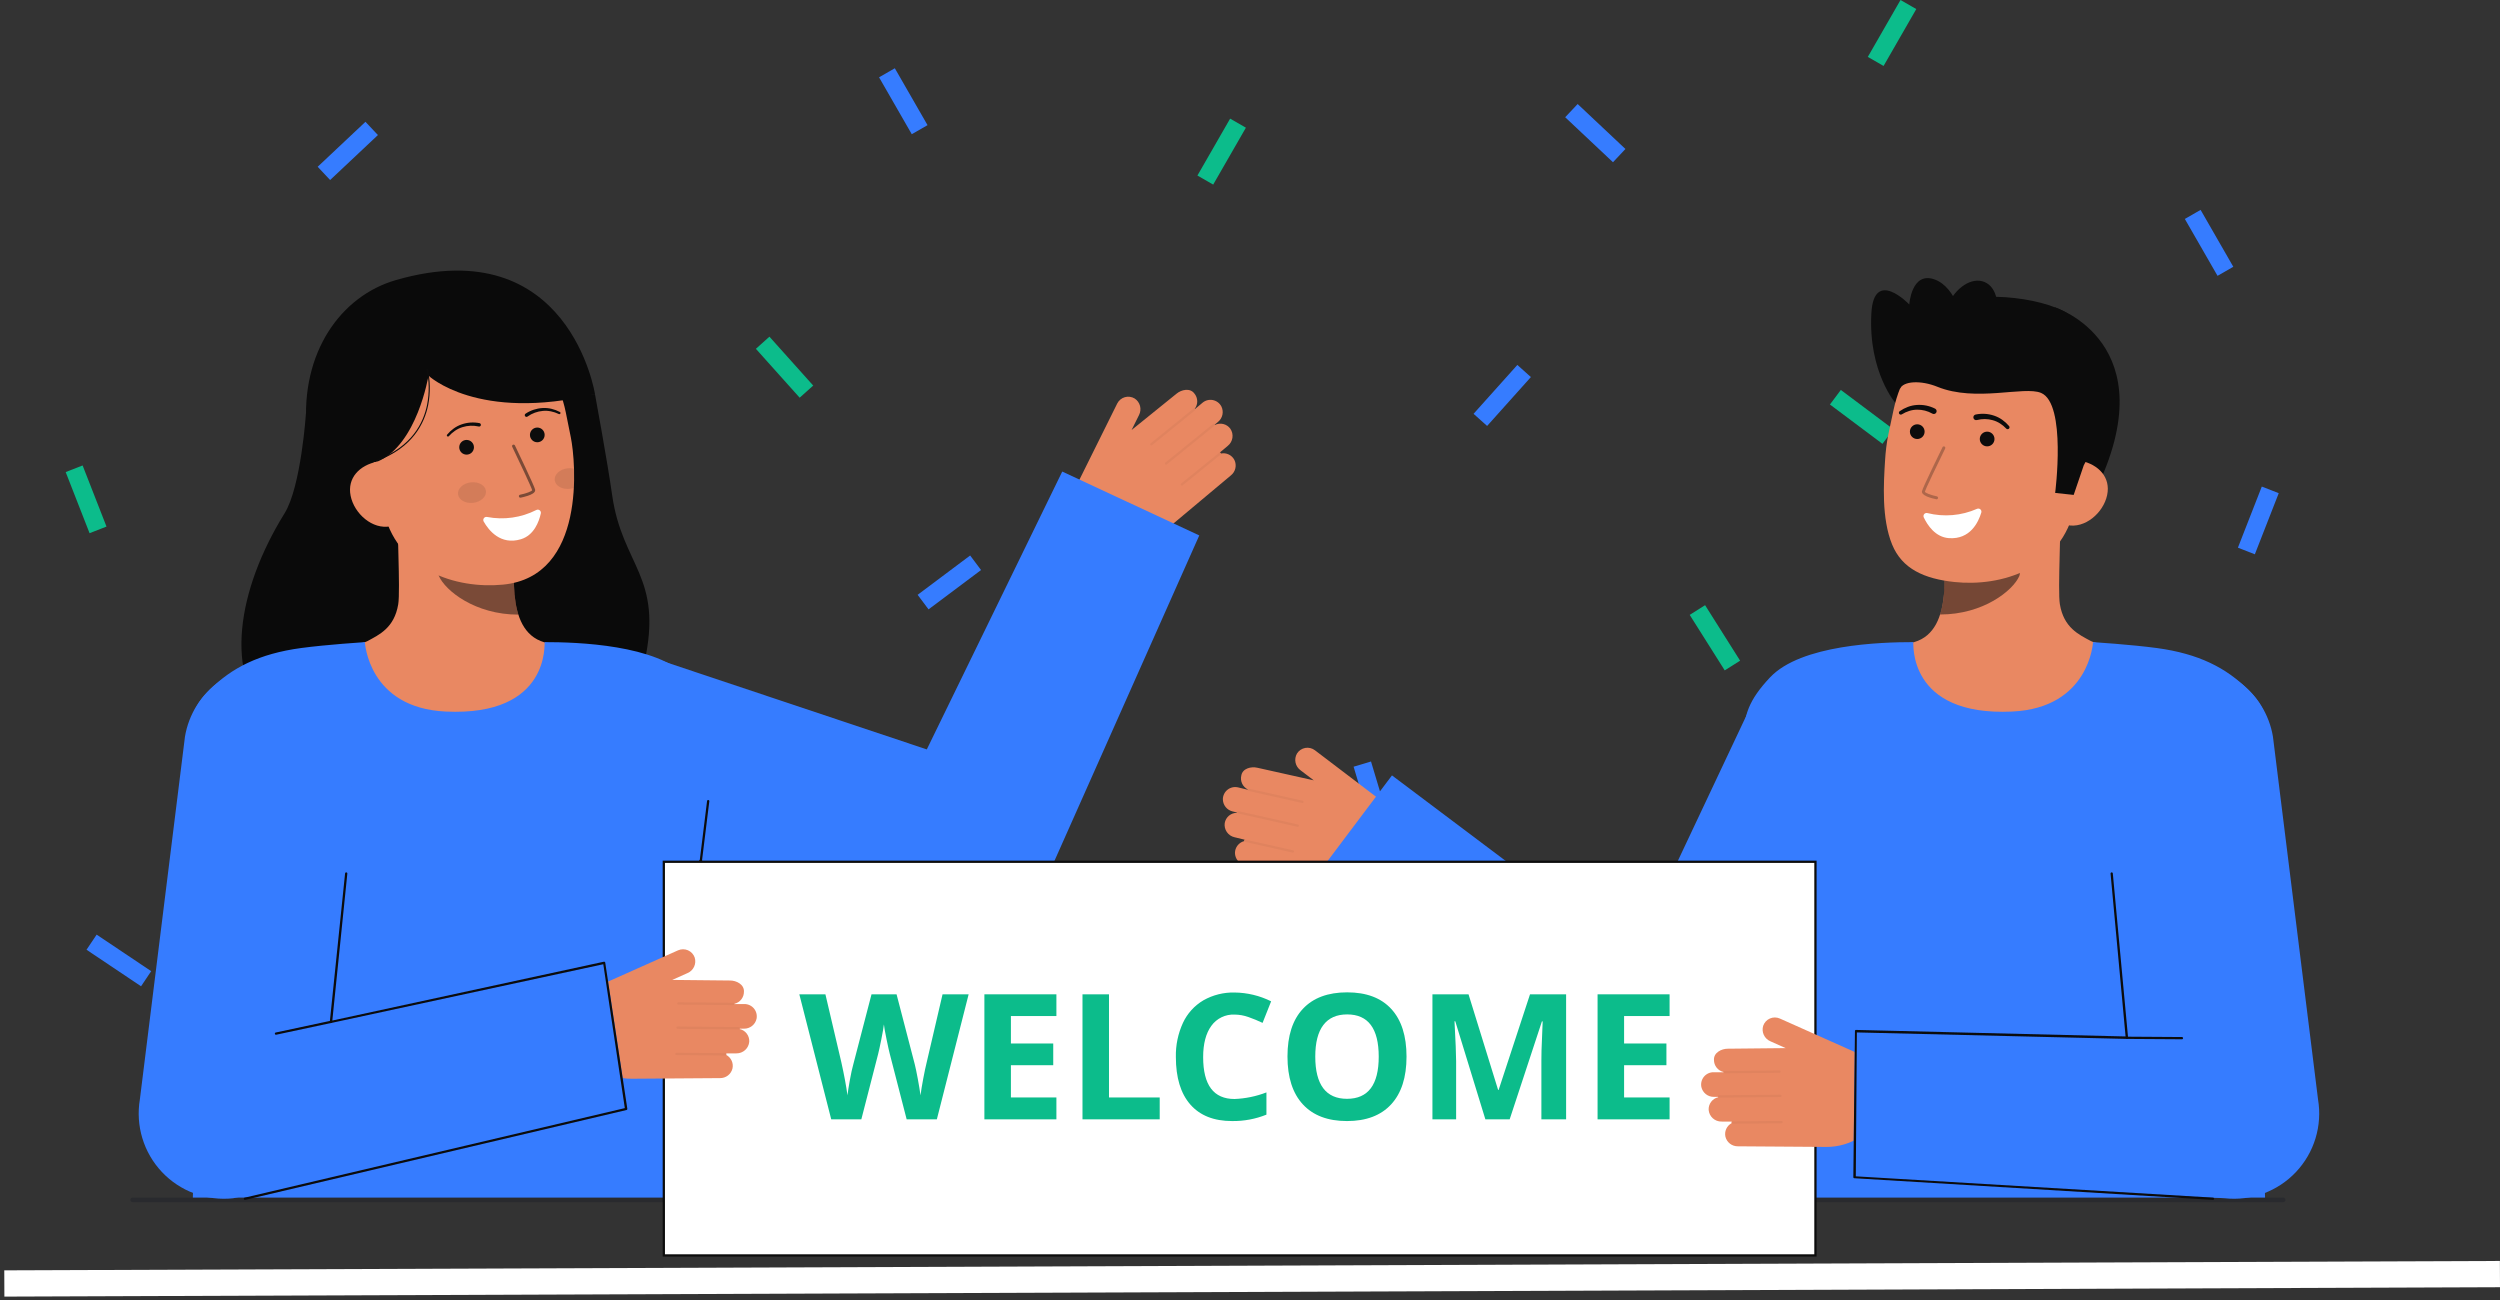 <svg width="571" height="297" viewBox="0 0 571 297" fill="none" xmlns="http://www.w3.org/2000/svg">
<rect x="0" y="0" width="571" height="297" fill="#333333" stroke="none"/>
<path d="M516.594 111.13L511.138 125.09L515.006 126.602L520.463 112.642L516.594 111.13Z" fill="#367CFF"/>
<path d="M175.738 76.898L172.644 79.669L182.644 90.834L185.738 88.063L175.738 76.898Z" fill="#0CBC8B"/>
<path d="M221.583 126.871L209.587 135.857L212.077 139.182L224.074 130.196L221.583 126.871Z" fill="#367CFF"/>
<path d="M360.334 23.756L357.488 26.78L368.404 37.053L371.25 34.028L360.334 23.756Z" fill="#367CFF"/>
<path d="M280.961 27.096L273.491 40.091L277.092 42.161L284.562 29.166L280.961 27.096Z" fill="#0CBC8B"/>
<path d="M389.442 138.223L385.929 140.439L393.928 153.115L397.441 150.898L389.442 138.223Z" fill="#0CBC8B"/>
<path d="M226.564 199.947L222.849 201.804L229.547 215.212L233.263 213.356L226.564 199.947Z" fill="#0CBC8B"/>
<path d="M172.203 164.667L167.898 179.025L171.877 180.217L176.181 165.86L172.203 164.667Z" fill="#367CFF"/>
<path d="M432.214 209.407L419.766 217.755L422.079 221.204L434.528 212.856L432.214 209.407Z" fill="#367CFF"/>
<path d="M434.078 3.11667e-05L426.608 12.995L430.209 15.065L437.679 2.07L434.078 3.11667e-05Z" fill="#0CBC8B"/>
<path d="M18.869 106.309L15 107.821L20.457 121.781L24.325 120.269L18.869 106.309Z" fill="#0CBC8B"/>
<path d="M420.448 89.063L417.958 92.388L429.954 101.373L432.445 98.049L420.448 89.063Z" fill="#0CBC8B"/>
<path d="M83.471 27.82L72.555 38.092L75.402 41.117L86.318 30.845L83.471 27.82Z" fill="#367CFF"/>
<path d="M204.379 15.588L200.778 17.658L208.248 30.653L211.849 28.583L204.379 15.588Z" fill="#367CFF"/>
<path d="M57.505 178.745L49.506 191.42L53.019 193.637L61.018 180.961L57.505 178.745Z" fill="#0CBC8B"/>
<path d="M22.075 213.468L19.762 216.919L32.217 225.268L34.531 221.816L22.075 213.468Z" fill="#367CFF"/>
<path d="M502.618 47.938L499.017 50.008L506.487 63.002L510.088 60.932L502.618 47.938Z" fill="#367CFF"/>
<path d="M346.562 83.351L336.562 94.516L339.656 97.287L349.656 86.122L346.562 83.351Z" fill="#367CFF"/>
<path d="M258.775 209.202L252.077 222.611L255.792 224.467L262.491 211.059L258.775 209.202Z" fill="#0CBC8B"/>
<path d="M313.139 173.923L309.161 175.116L313.465 189.473L317.443 188.281L313.139 173.923Z" fill="#367CFF"/>
<path d="M314.478 182.117L300.322 171.355C300.01 171.119 299.653 170.95 299.273 170.859C298.893 170.768 298.499 170.757 298.114 170.827C297.73 170.897 297.364 171.047 297.041 171.266C296.717 171.485 296.443 171.769 296.235 172.1C295.87 172.723 295.75 173.459 295.897 174.165C296.045 174.872 296.449 175.498 297.032 175.924L300.068 178.231L287.192 175.357C285.766 175.012 283.795 175.501 283.514 177.127C283.365 177.745 283.43 178.395 283.698 178.972C283.967 179.549 284.422 180.018 284.991 180.302C284.985 180.314 284.979 180.328 284.976 180.341C284.975 180.352 284.975 180.363 284.976 180.374L282.776 179.842C282.369 179.744 281.945 179.738 281.535 179.825C281.125 179.911 280.739 180.088 280.406 180.343C280.073 180.597 279.801 180.923 279.61 181.295C279.419 181.668 279.313 182.079 279.301 182.498C279.295 183.158 279.515 183.8 279.926 184.317C280.337 184.834 280.912 185.194 281.556 185.337L282.491 185.563C282.497 185.593 282.508 185.622 282.524 185.648C281.856 185.642 281.208 185.874 280.696 186.302C280.183 186.73 279.84 187.326 279.727 187.984C279.624 188.708 279.798 189.444 280.213 190.045C280.629 190.646 281.256 191.068 281.97 191.227L284.295 191.789C284.256 191.804 284.222 191.829 284.195 191.86C284.168 191.891 284.149 191.928 284.139 191.968C284.129 192.016 284.134 192.066 284.153 192.112C283.557 192.271 283.029 192.622 282.652 193.111C282.275 193.6 282.069 194.199 282.066 194.816C282.075 195.464 282.303 196.09 282.713 196.593C283.123 197.095 283.69 197.445 284.323 197.585L303.935 202.323C306.679 202.985 309.558 202.814 312.203 201.83C314.849 200.845 317.14 199.094 318.784 196.799C320.201 194.821 320.791 192.367 320.428 189.961C320.065 187.554 318.778 185.384 316.84 183.911L314.478 182.117Z" fill="#E98862"/>
<g opacity="0.2">
<path opacity="0.2" d="M297.722 183.211C297.706 183.276 297.665 183.333 297.607 183.369C297.549 183.404 297.48 183.416 297.413 183.401L285.171 180.649C285.138 180.642 285.106 180.628 285.078 180.608C285.05 180.589 285.027 180.564 285.008 180.535C284.99 180.506 284.978 180.474 284.972 180.44C284.966 180.407 284.967 180.372 284.975 180.339C284.982 180.306 284.996 180.274 285.016 180.246C285.035 180.218 285.06 180.195 285.089 180.176C285.118 180.158 285.15 180.146 285.184 180.14C285.217 180.134 285.252 180.135 285.285 180.143L297.527 182.894C297.561 182.902 297.592 182.916 297.62 182.936C297.648 182.955 297.672 182.98 297.69 183.009C297.708 183.038 297.721 183.07 297.726 183.104C297.732 183.138 297.731 183.172 297.723 183.206L297.722 183.211Z" fill="#0C0C0C"/>
</g>
<g opacity="0.2">
<path opacity="0.2" d="M296.658 188.643C296.642 188.71 296.6 188.767 296.542 188.803C296.483 188.838 296.413 188.85 296.347 188.834L282.684 185.766C282.651 185.758 282.619 185.744 282.591 185.724C282.563 185.705 282.54 185.68 282.521 185.651C282.503 185.622 282.491 185.589 282.485 185.556C282.479 185.522 282.48 185.487 282.488 185.454C282.505 185.388 282.547 185.331 282.605 185.294C282.663 185.258 282.732 185.245 282.8 185.258L296.462 188.326C296.496 188.334 296.527 188.348 296.555 188.367C296.583 188.387 296.607 188.412 296.625 188.441C296.643 188.47 296.656 188.502 296.661 188.536C296.667 188.57 296.666 188.604 296.658 188.638V188.643Z" fill="#0C0C0C"/>
</g>
<g opacity="0.2">
<path opacity="0.2" d="M295.541 194.534C295.524 194.6 295.483 194.657 295.425 194.692C295.367 194.728 295.298 194.74 295.232 194.725L284.333 192.277C284.266 192.262 284.208 192.221 284.171 192.163C284.134 192.105 284.122 192.034 284.137 191.967C284.152 191.9 284.193 191.841 284.251 191.804C284.309 191.768 284.38 191.755 284.447 191.77L295.345 194.218C295.379 194.225 295.41 194.239 295.438 194.259C295.466 194.279 295.49 194.304 295.509 194.333C295.527 194.362 295.539 194.394 295.545 194.428C295.551 194.461 295.55 194.496 295.542 194.529L295.541 194.534Z" fill="#0C0C0C"/>
</g>
<path d="M247.267 108.098L255.171 92.169C255.345 91.819 255.59 91.509 255.89 91.258C256.19 91.008 256.539 90.823 256.914 90.715C257.29 90.607 257.684 90.579 258.071 90.631C258.458 90.684 258.83 90.816 259.163 91.02C259.767 91.416 260.202 92.022 260.384 92.721C260.566 93.419 260.483 94.16 260.149 94.801L258.454 98.216L268.713 89.923C269.838 88.981 271.82 88.544 272.794 89.876C273.202 90.363 273.433 90.975 273.448 91.611C273.464 92.247 273.264 92.869 272.881 93.376C272.892 93.385 272.903 93.394 272.912 93.405C272.918 93.414 272.923 93.424 272.927 93.434L274.662 91.98C274.983 91.711 275.361 91.517 275.766 91.412C276.172 91.308 276.596 91.295 277.008 91.375C277.419 91.455 277.807 91.626 278.144 91.875C278.481 92.124 278.758 92.445 278.955 92.815C279.254 93.404 279.341 94.077 279.203 94.722C279.065 95.368 278.709 95.946 278.196 96.361L277.457 96.979C277.466 97.009 277.468 97.04 277.465 97.07C278.061 96.768 278.744 96.688 279.393 96.843C280.043 96.999 280.615 97.381 281.009 97.92C281.422 98.523 281.593 99.259 281.487 99.983C281.382 100.706 281.007 101.363 280.438 101.822L278.605 103.357C278.646 103.353 278.687 103.36 278.726 103.375C278.764 103.391 278.798 103.416 278.825 103.447C278.855 103.487 278.873 103.534 278.877 103.583C279.482 103.461 280.11 103.541 280.665 103.812C281.22 104.082 281.671 104.527 281.948 105.079C282.227 105.664 282.301 106.326 282.157 106.958C282.013 107.59 281.66 108.155 281.155 108.562L265.688 121.518C263.525 123.33 260.869 124.455 258.062 124.749C255.254 125.042 252.423 124.49 249.932 123.164C247.784 122.021 246.166 120.085 245.422 117.768C244.678 115.451 244.867 112.935 245.948 110.755L247.267 108.098Z" fill="#E98862"/>
<g opacity="0.2">
<path opacity="0.2" d="M262.766 101.635C262.81 101.688 262.872 101.721 262.94 101.727C263.008 101.733 263.076 101.712 263.129 101.669L272.876 93.768C272.93 93.725 272.964 93.662 272.971 93.593C272.978 93.525 272.958 93.456 272.915 93.403C272.871 93.349 272.808 93.315 272.74 93.308C272.671 93.301 272.603 93.321 272.549 93.365L262.802 101.266C262.749 101.309 262.715 101.371 262.708 101.44C262.701 101.508 262.721 101.576 262.764 101.629L262.766 101.635Z" fill="#0C0C0C"/>
</g>
<g opacity="0.2">
<path opacity="0.2" d="M266.131 106.031C266.176 106.083 266.238 106.116 266.306 106.122C266.374 106.128 266.442 106.107 266.495 106.064L277.373 97.246C277.426 97.203 277.46 97.141 277.467 97.073C277.474 97.005 277.454 96.936 277.411 96.883C277.366 96.832 277.304 96.8 277.237 96.793C277.169 96.785 277.102 96.804 277.048 96.845L266.166 105.661C266.113 105.704 266.079 105.766 266.072 105.834C266.065 105.902 266.085 105.971 266.127 106.024L266.131 106.031Z" fill="#0C0C0C"/>
</g>
<g opacity="0.2">
<path opacity="0.2" d="M269.75 110.812C269.794 110.864 269.856 110.897 269.924 110.903C269.992 110.909 270.06 110.889 270.113 110.845L278.79 103.812C278.844 103.768 278.878 103.706 278.885 103.637C278.892 103.569 278.872 103.5 278.829 103.446C278.785 103.393 278.722 103.359 278.654 103.352C278.585 103.345 278.517 103.365 278.463 103.408L269.784 110.442C269.731 110.485 269.697 110.548 269.69 110.616C269.683 110.684 269.703 110.752 269.745 110.805L269.75 110.812Z" fill="#0C0C0C"/>
</g>
<path d="M69.879 94.44C69.879 94.44 68.764 111.166 65.002 117.233C54.168 134.703 51.03 154.355 61.878 164.623C72.727 174.891 141.923 175.034 147.165 151.418C151.578 131.535 142.107 129.397 139.803 112.997C138.76 105.576 135.892 90.014 135.892 90.014" fill="#0A0A0A"/>
<path d="M129.256 147.955C129.137 147.94 127.811 169.933 102.261 168.016C84.573 166.69 78.267 147.923 77.862 147.923C79.769 147.518 82.98 146.928 83.827 146.476C86.612 144.98 90.057 143.422 90.956 138.013C91.476 134.898 90.596 118.947 90.866 115.792L118.017 121.854C117.637 128.516 114.982 143.958 124.289 146.691C125.837 147.145 127.505 147.561 129.256 147.955Z" fill="#E98862"/>
<path opacity="0.5" d="M118.397 140.381C117.972 139.011 117.698 137.598 117.581 136.167C117.282 132.904 117.342 129.617 117.758 126.367C112.24 125.622 107.042 123.344 102.754 119.792C102.249 121.654 99.477 129.79 100.244 131.559C101.694 134.904 108.513 140.381 118.397 140.381Z" fill="#0C0C0C"/>
<path d="M114.886 133.529C104.182 134.568 90.332 130.283 87.463 116.028L84.874 103.165C82.005 88.91 87.166 75.847 100.588 73.146C114.01 70.446 126.368 79.981 129.237 94.237L130.383 99.931C131.484 105.401 133.985 131.681 114.886 133.529Z" fill="#E98862"/>
<path opacity="0.1" d="M108.082 114.849C109.843 114.639 111.147 113.421 110.992 112.129C110.838 110.837 109.285 109.96 107.524 110.17C105.762 110.38 104.459 111.598 104.613 112.89C104.767 114.182 106.32 115.059 108.082 114.849Z" fill="#0C0C0C"/>
<path opacity="0.1" d="M126.696 109.683C126.852 110.973 128.407 111.849 130.169 111.642C130.473 111.605 130.773 111.537 131.063 111.439C131.145 109.9 131.15 108.421 131.105 107.05C130.616 106.928 130.108 106.898 129.608 106.963C127.846 107.17 126.544 108.388 126.696 109.683Z" fill="#0C0C0C"/>
<path opacity="0.5" d="M118.912 113.671C118.921 113.67 118.93 113.669 118.938 113.667C119.482 113.554 120.02 113.41 120.548 113.238C121.336 112.974 122.365 112.541 122.224 111.828C122.061 111.016 118.07 102.7 117.617 101.756C117.599 101.713 117.572 101.675 117.538 101.643C117.504 101.611 117.465 101.586 117.421 101.57C117.377 101.553 117.331 101.546 117.285 101.548C117.238 101.55 117.193 101.562 117.151 101.582C117.109 101.602 117.071 101.63 117.041 101.665C117.01 101.7 116.987 101.741 116.972 101.785C116.957 101.829 116.952 101.876 116.956 101.922C116.96 101.969 116.973 102.014 116.994 102.055C118.696 105.596 121.436 111.419 121.546 111.966C121.46 112.221 120.153 112.718 118.803 112.991C118.759 112.998 118.716 113.014 118.677 113.038C118.638 113.061 118.605 113.093 118.578 113.129C118.552 113.166 118.533 113.208 118.522 113.252C118.512 113.296 118.51 113.342 118.517 113.386C118.525 113.431 118.541 113.474 118.564 113.513C118.588 113.551 118.619 113.585 118.656 113.611C118.693 113.638 118.735 113.657 118.779 113.667C118.823 113.678 118.869 113.679 118.913 113.672L118.912 113.671Z" fill="#0C0C0C"/>
<path d="M74.165 107.784L86.198 105.433C95.287 101.632 97.866 85.791 97.866 85.791C97.866 85.791 109.084 96.475 135.894 90.014C135.894 90.014 130.07 52.587 90.483 63.951C77.718 67.614 68.676 80.624 70.021 97.858C70.963 109.931 74.165 107.784 74.165 107.784Z" fill="#0A0A0A"/>
<path d="M89.17 120.203C85.091 121.024 80.907 117.326 80.084 113.246C79.262 109.166 82.118 106.253 86.196 105.431L88.848 107.742L92.676 119.497L89.17 120.203Z" fill="#E98862"/>
<path d="M120.509 95.124C121.53 94.402 122.723 93.964 123.968 93.853C124.594 93.793 125.225 93.828 125.84 93.957C126.46 94.083 127.062 94.287 127.631 94.563L127.649 94.572C127.712 94.6 127.784 94.602 127.848 94.577C127.913 94.553 127.966 94.505 127.995 94.442C128.024 94.38 128.028 94.308 128.005 94.243C127.983 94.178 127.936 94.124 127.874 94.094C127.27 93.775 126.629 93.533 125.965 93.375C125.297 93.212 124.608 93.151 123.921 93.194C122.531 93.27 121.186 93.719 120.027 94.492C119.984 94.521 119.947 94.558 119.918 94.602C119.89 94.646 119.87 94.694 119.86 94.746C119.85 94.797 119.851 94.85 119.861 94.901C119.872 94.952 119.892 95 119.922 95.043C119.951 95.087 119.989 95.123 120.032 95.152C120.076 95.181 120.125 95.2 120.176 95.21C120.227 95.22 120.28 95.219 120.331 95.208C120.382 95.198 120.431 95.177 120.474 95.147L120.483 95.141L120.509 95.124Z" fill="#0C0C0C"/>
<path d="M109.517 96.643C108.15 96.371 106.736 96.471 105.421 96.932C104.772 97.156 104.159 97.476 103.604 97.882C103.052 98.282 102.552 98.751 102.116 99.276C102.072 99.329 102.05 99.396 102.055 99.464C102.059 99.532 102.09 99.596 102.141 99.642C102.191 99.688 102.257 99.713 102.326 99.711C102.394 99.709 102.459 99.681 102.507 99.632L102.521 99.618C102.941 99.144 103.419 98.726 103.943 98.372C104.462 98.017 105.032 97.744 105.633 97.56C106.825 97.185 108.096 97.133 109.315 97.409L109.345 97.417C109.447 97.442 109.555 97.425 109.645 97.37C109.735 97.316 109.799 97.227 109.824 97.125C109.849 97.023 109.832 96.915 109.777 96.825C109.723 96.735 109.634 96.671 109.532 96.646L109.517 96.643Z" fill="#0C0C0C"/>
<path d="M86.206 105.235C94.294 102.224 96.978 96.638 97.805 92.481C98.34 89.709 98.29 86.856 97.658 84.104L97.408 84.173C98.03 86.889 98.078 89.705 97.549 92.44C96.733 96.529 94.087 102.025 86.115 104.992L86.206 105.235Z" fill="#0C0C0C"/>
<path d="M150.065 150.571L226.868 176.244L204.319 186.267L242.615 107.703L273.914 122.289L238.382 202.141C236.585 206.179 233.395 209.435 229.395 211.316C225.395 213.196 220.852 213.574 216.596 212.381L215.832 212.164L137.867 190.275L150.065 150.571Z" fill="#367CFF"/>
<path d="M101.785 162.518C84.085 161.683 83.34 146.66 83.34 146.66C83.34 146.66 74.569 147.227 68.739 148.015C59.194 149.307 52.898 152.543 47.886 157.554C43.225 162.216 40.387 167.259 43.39 199.459C45.565 222.774 44.034 274.056 44.034 274.056H151.897C151.897 274.056 159.429 199.967 160.322 189.474C162.026 169.438 166.84 165.015 157.086 154.695C150.012 147.21 131.749 146.66 124.398 146.661C124.278 146.661 125.89 163.654 101.785 162.518Z" fill="#367CFF"/>
<path d="M122.501 116.481C119.023 118.25 115.054 118.809 111.223 118.07C111.091 118.045 110.954 118.059 110.828 118.109C110.703 118.159 110.594 118.244 110.515 118.353C110.436 118.463 110.39 118.592 110.382 118.727C110.374 118.862 110.404 118.996 110.47 119.114C111.612 121.126 114.321 124.565 118.969 123.164C121.97 122.258 123.104 119.171 123.525 117.261C123.554 117.129 123.544 116.991 123.497 116.864C123.451 116.737 123.369 116.627 123.261 116.545C123.154 116.463 123.025 116.413 122.89 116.402C122.755 116.391 122.62 116.418 122.501 116.481Z" fill="white"/>
<path d="M122.718 101.013C123.646 101.013 124.399 100.261 124.399 99.333C124.399 98.404 123.646 97.652 122.718 97.652C121.79 97.652 121.038 98.404 121.038 99.333C121.038 100.261 121.79 101.013 122.718 101.013Z" fill="#0C0C0C"/>
<path d="M106.569 103.84C107.497 103.84 108.25 103.088 108.25 102.16C108.25 101.231 107.497 100.479 106.569 100.479C105.641 100.479 104.889 101.231 104.889 102.16C104.889 103.088 105.641 103.84 106.569 103.84Z" fill="#0C0C0C"/>
<path d="M160.082 196.773C160.071 196.774 160.06 196.774 160.05 196.773C159.981 196.765 159.919 196.73 159.877 196.675C159.835 196.621 159.816 196.552 159.824 196.484L161.494 182.945C161.498 182.911 161.508 182.878 161.525 182.848C161.542 182.818 161.564 182.792 161.591 182.771C161.618 182.749 161.649 182.734 161.682 182.725C161.715 182.717 161.75 182.715 161.784 182.719C161.818 182.724 161.85 182.734 161.88 182.751C161.91 182.768 161.936 182.791 161.957 182.817C161.978 182.844 161.993 182.875 162.002 182.908C162.011 182.941 162.014 182.975 162.009 183.009L160.339 196.548C160.331 196.61 160.3 196.668 160.253 196.709C160.206 196.75 160.145 196.773 160.082 196.773Z" fill="#0C0C0C"/>
<path d="M433.107 92.3C433.107 92.3 426.674 85.075 427.42 71.543C427.997 61.065 436.079 69.539 436.079 69.539C436.079 69.539 436.569 61.998 441.773 63.794C446.978 65.589 448.439 73.903 448.439 73.903" fill="#0C0C0C"/>
<path d="M469.267 70.167C469.267 70.167 495.255 78.308 478.483 112.378L476.102 112.066L471.268 111.435" fill="#0C0C0C"/>
<path d="M432.298 147.9C432.417 147.884 433.738 169.805 459.204 167.894C476.833 166.573 483.119 147.869 483.523 147.869C481.622 147.465 478.421 146.878 477.577 146.427C474.801 144.935 471.366 143.384 470.471 137.993C469.956 134.885 470.83 118.99 470.561 115.846L443.5 121.886C443.878 128.525 446.525 143.917 437.249 146.642C435.706 147.092 434.042 147.507 432.298 147.9Z" fill="#E98862"/>
<path opacity="0.52" d="M443.121 140.352C443.545 138.985 443.818 137.577 443.935 136.151C444.233 132.898 444.173 129.623 443.758 126.383C449.258 125.64 454.44 123.37 458.715 119.83C459.217 121.686 461.98 129.795 461.215 131.559C459.769 134.892 452.972 140.352 443.121 140.352Z" fill="#0C0C0C"/>
<path d="M446.366 132.928C457.023 134.076 470.872 129.958 473.887 115.782L476.606 102.991C479.617 88.817 474.617 75.74 461.269 72.903C447.921 70.065 435.502 79.437 432.488 93.613L431.284 99.276C430.905 101.227 430.659 103.202 430.548 105.187C430.216 110.431 429.732 118.408 432.152 124.352C434.436 129.964 439.557 132.195 446.366 132.928Z" fill="#E98862"/>
<path d="M437.9 100.27C438.829 100.27 439.581 99.517 439.581 98.589C439.581 97.661 438.829 96.909 437.9 96.909C436.972 96.909 436.22 97.661 436.22 98.589C436.22 99.517 436.972 100.27 437.9 100.27Z" fill="#0C0C0C"/>
<path d="M453.863 101.95C454.791 101.95 455.543 101.198 455.543 100.27C455.543 99.342 454.791 98.589 453.863 98.589C452.935 98.589 452.182 99.342 452.182 100.27C452.182 101.198 452.935 101.95 453.863 101.95Z" fill="#0C0C0C"/>
<path d="M472.139 119.925C476.196 120.787 480.406 117.147 481.269 113.09C482.131 109.034 479.318 106.098 475.262 105.236L472.594 107.509L468.652 119.183L472.139 119.925Z" fill="#E98862"/>
<path d="M469.399 112.584C469.399 112.584 472.034 92.2 466.183 89.743C462.29 88.106 451.29 91.904 442.514 88.346C438.676 86.788 434.69 87.022 433.929 88.83C433.627 89.546 433.279 78.324 441.152 71.429C447.419 65.939 464.068 67.355 471.052 70.957C490.392 80.93 475.927 106.289 475.927 106.289L473.63 113.038L469.399 112.584Z" fill="#0C0C0C"/>
<g opacity="0.52">
<path opacity="0.52" d="M442.273 114.043L442.246 114.038C440.938 113.764 438.775 113.156 438.979 112.179C439.15 111.369 443.205 103.083 443.668 102.142C443.707 102.061 443.778 101.999 443.863 101.969C443.948 101.94 444.042 101.946 444.123 101.986C444.204 102.026 444.266 102.096 444.295 102.181C444.324 102.267 444.318 102.36 444.279 102.441C442.48 106.11 439.762 111.768 439.645 112.319C439.726 112.578 441.032 113.088 442.385 113.372C442.47 113.391 442.545 113.442 442.593 113.514C442.642 113.586 442.661 113.675 442.647 113.76C442.632 113.846 442.585 113.924 442.516 113.976C442.446 114.029 442.359 114.052 442.273 114.043Z" fill="#0C0C0C"/>
</g>
<path d="M441.971 93.332C440.686 92.683 439.25 92.393 437.814 92.492C437.108 92.537 436.413 92.687 435.752 92.937C435.098 93.182 434.477 93.509 433.905 93.909C433.809 93.97 433.742 94.066 433.716 94.177C433.691 94.287 433.71 94.403 433.769 94.5C433.829 94.597 433.924 94.666 434.034 94.693C434.144 94.72 434.26 94.703 434.358 94.645L434.388 94.628C434.913 94.302 435.476 94.044 436.066 93.859C436.646 93.674 437.252 93.577 437.861 93.573C439.066 93.556 440.255 93.857 441.306 94.446L441.345 94.469C441.419 94.513 441.5 94.542 441.585 94.554C441.67 94.567 441.756 94.562 441.839 94.54C441.922 94.519 442 94.482 442.069 94.43C442.137 94.379 442.195 94.314 442.238 94.24C442.281 94.166 442.31 94.085 442.321 94C442.333 93.915 442.327 93.828 442.306 93.746C442.284 93.663 442.246 93.585 442.194 93.517C442.142 93.449 442.077 93.392 442.002 93.349L441.971 93.332Z" fill="#0C0C0C"/>
<path d="M451.581 95.929C452.748 95.63 453.974 95.644 455.134 95.971C455.722 96.131 456.282 96.38 456.796 96.708C457.317 97.038 457.796 97.433 458.219 97.882L458.243 97.906C458.323 97.983 458.43 98.027 458.541 98.028C458.653 98.028 458.76 97.986 458.841 97.909C458.922 97.832 458.97 97.728 458.976 97.616C458.981 97.505 458.943 97.396 458.87 97.311C458.42 96.778 457.905 96.303 457.336 95.898C456.761 95.486 456.128 95.163 455.457 94.938C454.095 94.473 452.633 94.383 451.224 94.679C451.141 94.697 451.062 94.731 450.992 94.78C450.922 94.829 450.862 94.891 450.816 94.962C450.723 95.107 450.691 95.284 450.728 95.452C450.764 95.62 450.867 95.767 451.012 95.86C451.157 95.953 451.333 95.985 451.501 95.948L451.534 95.94L451.581 95.929Z" fill="#0C0C0C"/>
<path d="M440.216 117.187C444.001 118.133 447.994 117.79 451.563 116.213C451.686 116.159 451.823 116.142 451.956 116.163C452.09 116.183 452.214 116.242 452.316 116.33C452.417 116.419 452.491 116.535 452.529 116.665C452.567 116.794 452.568 116.932 452.531 117.062C451.866 119.279 449.997 123.24 445.153 122.912C442.026 122.701 440.229 119.946 439.39 118.178C439.332 118.056 439.31 117.919 439.327 117.785C439.344 117.65 439.4 117.523 439.486 117.419C439.573 117.315 439.688 117.238 439.817 117.197C439.946 117.156 440.085 117.152 440.216 117.187Z" fill="white"/>
<path d="M455.237 74.333C457.045 70.087 456.173 65.649 453.288 64.42C450.404 63.191 446.599 65.637 444.79 69.883C442.981 74.129 443.854 78.567 446.738 79.796C449.623 81.025 453.428 78.579 455.237 74.333Z" fill="#0C0C0C"/>
<path d="M459.6 162.518C477.3 161.683 478.045 146.66 478.045 146.66C478.045 146.66 486.815 147.227 492.645 148.015C502.19 149.307 508.487 152.543 513.498 157.554C518.16 162.216 520.997 167.259 517.994 199.459C515.82 222.774 517.35 274.056 517.35 274.056H409.488C409.488 274.056 401.956 199.969 401.063 189.474C399.358 169.438 394.544 165.015 404.298 154.695C411.372 147.21 429.635 146.66 436.986 146.661C437.105 146.661 435.496 163.654 459.6 162.518Z" fill="#367CFF"/>
<path d="M400.808 159.335L372.921 218.457L317.925 177.1L296.082 206.146L368.904 260.909C369.556 261.393 370.237 261.837 370.943 262.238C373.023 263.404 375.313 264.148 377.682 264.429C380.05 264.71 382.451 264.521 384.747 263.874C387.042 263.227 389.188 262.135 391.061 260.658C392.935 259.182 394.499 257.351 395.665 255.27L395.98 254.708L438.527 178.766L400.808 159.335Z" fill="#367CFF"/>
<path d="M521.489 274.575H30.288C30.151 274.575 30.018 274.521 29.921 274.423C29.824 274.326 29.769 274.194 29.769 274.056C29.769 273.918 29.824 273.786 29.921 273.689C30.018 273.592 30.151 273.537 30.288 273.537H521.489C521.627 273.537 521.759 273.592 521.856 273.689C521.953 273.786 522.008 273.918 522.008 274.056C522.008 274.194 521.953 274.326 521.856 274.423C521.759 274.521 521.627 274.575 521.489 274.575Z" fill="#292A2E"/>
<path d="M414.649 196.831H151.616V286.74H414.649V196.831Z" fill="white"/>
<path d="M414.908 287H151.356V196.571H414.908V287ZM151.875 286.481H414.389V197.09H151.875V286.481Z" fill="#0C0C0C"/>
<path d="M138.627 224.308L154.864 217.057C155.221 216.898 155.607 216.814 155.998 216.812C156.388 216.811 156.775 216.89 157.134 217.046C157.492 217.202 157.814 217.43 158.079 217.717C158.344 218.004 158.547 218.343 158.673 218.713C158.886 219.403 158.836 220.147 158.532 220.801C158.227 221.455 157.691 221.973 157.026 222.254L153.544 223.812L166.738 223.948C168.205 223.937 170.012 224.863 169.915 226.509C169.919 227.145 169.708 227.764 169.315 228.264C168.922 228.765 168.372 229.117 167.753 229.265C167.757 229.278 167.759 229.292 167.759 229.307C167.758 229.317 167.756 229.328 167.753 229.338L170.015 229.322C170.434 229.32 170.848 229.41 171.227 229.588C171.606 229.765 171.941 230.025 172.208 230.348C172.474 230.672 172.664 231.05 172.766 231.457C172.867 231.863 172.877 232.287 172.794 232.697C172.65 233.341 172.288 233.916 171.771 234.326C171.253 234.736 170.611 234.955 169.951 234.948L168.988 234.954C168.975 234.982 168.958 235.008 168.936 235.03C169.588 235.176 170.166 235.549 170.567 236.083C170.969 236.616 171.167 237.275 171.128 237.941C171.063 238.67 170.727 239.347 170.185 239.838C169.643 240.328 168.936 240.597 168.205 240.589L165.814 240.606C165.847 240.63 165.875 240.661 165.895 240.697C165.914 240.733 165.925 240.773 165.926 240.814C165.924 240.863 165.908 240.911 165.879 240.951C166.423 241.242 166.857 241.704 167.112 242.266C167.368 242.828 167.432 243.458 167.295 244.06C167.138 244.688 166.773 245.246 166.26 245.642C165.747 246.037 165.115 246.248 164.467 246.24L144.291 246.384C141.468 246.404 138.704 245.581 136.353 244.02C134.001 242.459 132.17 240.232 131.092 237.623C130.163 235.374 130.148 232.851 131.05 230.59C131.951 228.33 133.699 226.51 135.921 225.517L138.627 224.308Z" fill="#E98862"/>
<g opacity="0.2">
<path opacity="0.2" d="M154.693 229.192C154.694 229.261 154.722 229.326 154.771 229.374C154.819 229.421 154.885 229.448 154.953 229.448L167.5 229.561C167.569 229.562 167.635 229.535 167.684 229.487C167.733 229.438 167.761 229.373 167.762 229.304C167.762 229.235 167.736 229.169 167.687 229.119C167.639 229.07 167.573 229.042 167.504 229.042L154.958 228.929C154.889 228.929 154.823 228.956 154.774 229.005C154.725 229.053 154.698 229.119 154.698 229.188L154.693 229.192Z" fill="#0C0C0C"/>
</g>
<g opacity="0.2">
<path opacity="0.2" d="M154.491 234.727C154.492 234.795 154.52 234.86 154.568 234.908C154.617 234.956 154.682 234.983 154.75 234.983L168.753 235.109C168.821 235.109 168.888 235.081 168.936 235.033C168.985 234.984 169.012 234.918 169.012 234.849C169.01 234.781 168.982 234.716 168.934 234.668C168.885 234.62 168.821 234.592 168.753 234.59L154.75 234.463C154.716 234.463 154.682 234.47 154.65 234.482C154.619 234.495 154.59 234.514 154.565 234.539C154.541 234.563 154.522 234.591 154.508 234.623C154.495 234.655 154.488 234.689 154.488 234.723L154.491 234.727Z" fill="#0C0C0C"/>
</g>
<g opacity="0.2">
<path opacity="0.2" d="M154.237 240.715C154.238 240.783 154.266 240.848 154.314 240.896C154.363 240.944 154.428 240.971 154.496 240.971L165.666 241.071C165.735 241.072 165.801 241.045 165.85 240.997C165.899 240.949 165.927 240.883 165.928 240.814C165.928 240.745 165.902 240.679 165.853 240.63C165.805 240.581 165.739 240.553 165.671 240.552L154.501 240.452C154.432 240.452 154.366 240.479 154.318 240.528C154.269 240.576 154.241 240.642 154.241 240.711L154.237 240.715Z" fill="#0C0C0C"/>
</g>
<path d="M143.275 253.219L53.253 273.683C50.263 274.008 47.237 273.636 44.415 272.596C41.592 271.556 39.049 269.876 36.984 267.688C34.92 265.5 33.391 262.863 32.517 259.985C31.643 257.106 31.448 254.064 31.947 251.098L42.248 168.234C43.105 163.142 45.95 158.599 50.156 155.604C54.363 152.609 59.587 151.408 64.679 152.265C69.771 153.122 74.314 155.966 77.309 160.173C80.304 164.379 81.505 169.603 80.648 174.695L75.688 234.005L138.232 219.851L143.275 253.219Z" fill="#367CFF"/>
<path d="M63.031 236.336C62.966 236.335 62.904 236.31 62.856 236.266C62.809 236.221 62.779 236.16 62.775 236.095C62.77 236.03 62.79 235.966 62.83 235.915C62.871 235.864 62.929 235.83 62.993 235.82L75.538 233.141C75.572 233.136 75.606 233.137 75.639 233.145C75.672 233.153 75.704 233.168 75.731 233.188C75.759 233.209 75.782 233.234 75.799 233.264C75.817 233.293 75.828 233.326 75.833 233.359C75.843 233.427 75.826 233.497 75.785 233.552C75.744 233.607 75.683 233.644 75.615 233.654L63.07 236.333C63.057 236.335 63.044 236.336 63.031 236.336Z" fill="#0C0C0C"/>
<path d="M55.954 274.056C55.885 274.06 55.818 274.037 55.766 273.992C55.714 273.946 55.682 273.882 55.678 273.813C55.673 273.744 55.696 273.677 55.742 273.625C55.787 273.573 55.852 273.541 55.92 273.537L142.71 253.095L137.792 220.231L75.621 233.652C75.581 233.657 75.54 233.652 75.502 233.639C75.464 233.626 75.429 233.604 75.401 233.575C75.372 233.546 75.351 233.51 75.339 233.471C75.327 233.432 75.324 233.391 75.331 233.351L78.819 199.463C78.824 199.429 78.836 199.397 78.854 199.368C78.872 199.339 78.895 199.313 78.923 199.294C78.951 199.274 78.983 199.26 79.016 199.252C79.049 199.245 79.084 199.244 79.118 199.25C79.186 199.262 79.246 199.3 79.286 199.356C79.326 199.412 79.342 199.482 79.331 199.549L75.904 233.089L137.913 219.658C137.947 219.649 137.981 219.646 138.016 219.651C138.05 219.655 138.083 219.666 138.113 219.684C138.143 219.701 138.169 219.725 138.19 219.752C138.21 219.78 138.226 219.812 138.234 219.845L143.277 253.215C143.293 253.281 143.283 253.35 143.248 253.408C143.214 253.466 143.159 253.509 143.094 253.527L55.988 274.054C55.977 274.055 55.965 274.056 55.954 274.056Z" fill="#0C0C0C"/>
<path d="M422.757 239.884L406.52 232.633C406.164 232.473 405.778 232.39 405.387 232.388C404.996 232.386 404.609 232.466 404.251 232.622C403.893 232.777 403.571 233.006 403.306 233.293C403.041 233.58 402.838 233.919 402.712 234.289C402.498 234.978 402.549 235.722 402.853 236.377C403.158 237.031 403.694 237.549 404.359 237.83L407.841 239.388L394.647 239.524C393.18 239.513 391.373 240.439 391.47 242.085C391.466 242.721 391.677 243.34 392.07 243.84C392.462 244.341 393.013 244.693 393.632 244.84C393.628 244.854 393.626 244.868 393.625 244.882C393.627 244.893 393.629 244.904 393.632 244.914L391.37 244.898C390.951 244.895 390.537 244.986 390.158 245.163C389.778 245.341 389.443 245.601 389.177 245.924C388.911 246.247 388.72 246.626 388.619 247.032C388.517 247.439 388.508 247.862 388.591 248.273C388.735 248.917 389.096 249.492 389.614 249.901C390.131 250.311 390.774 250.531 391.434 250.524L392.397 250.53C392.41 250.558 392.427 250.584 392.449 250.606C391.797 250.752 391.219 251.125 390.818 251.659C390.416 252.192 390.218 252.851 390.257 253.517C390.322 254.245 390.658 254.923 391.2 255.413C391.742 255.904 392.449 256.173 393.18 256.165L395.572 256.182C395.538 256.206 395.51 256.236 395.491 256.273C395.471 256.309 395.46 256.349 395.459 256.39C395.461 256.439 395.477 256.486 395.506 256.526C394.962 256.818 394.528 257.28 394.273 257.842C394.017 258.403 393.953 259.034 394.09 259.635C394.247 260.264 394.612 260.822 395.125 261.217C395.639 261.613 396.271 261.824 396.919 261.816L417.095 261.96C419.917 261.98 422.681 261.157 425.033 259.595C427.385 258.034 429.216 255.806 430.293 253.197C431.222 250.948 431.237 248.425 430.336 246.164C429.434 243.904 427.687 242.084 425.465 241.091L422.757 239.884Z" fill="#E98862"/>
<g opacity="0.2">
<path opacity="0.2" d="M406.691 244.768C406.69 244.836 406.663 244.902 406.614 244.949C406.566 244.997 406.5 245.024 406.432 245.024L393.885 245.137C393.851 245.137 393.817 245.131 393.785 245.118C393.754 245.105 393.725 245.086 393.701 245.062C393.676 245.039 393.657 245.01 393.644 244.979C393.63 244.947 393.623 244.914 393.623 244.88C393.623 244.846 393.629 244.812 393.642 244.78C393.655 244.748 393.674 244.72 393.697 244.695C393.721 244.671 393.75 244.652 393.781 244.638C393.813 244.625 393.846 244.618 393.88 244.618L406.427 244.505C406.496 244.505 406.562 244.532 406.611 244.581C406.659 244.629 406.687 244.695 406.687 244.764L406.691 244.768Z" fill="#0C0C0C"/>
</g>
<g opacity="0.2">
<path opacity="0.2" d="M406.894 250.302C406.893 250.37 406.865 250.435 406.817 250.483C406.769 250.531 406.705 250.558 406.637 250.558L392.634 250.685C392.565 250.685 392.499 250.657 392.451 250.609C392.402 250.56 392.375 250.494 392.375 250.425C392.377 250.357 392.405 250.292 392.453 250.244C392.501 250.196 392.566 250.168 392.634 250.165L406.636 250.039C406.705 250.039 406.771 250.067 406.82 250.115C406.869 250.164 406.896 250.23 406.896 250.299L406.894 250.302Z" fill="#0C0C0C"/>
</g>
<g opacity="0.2">
<path opacity="0.2" d="M407.148 256.291C407.148 256.359 407.12 256.424 407.071 256.472C407.023 256.52 406.957 256.547 406.889 256.547L395.719 256.647C395.685 256.648 395.652 256.641 395.62 256.629C395.588 256.616 395.56 256.597 395.535 256.573C395.511 256.549 395.492 256.521 395.478 256.489C395.465 256.458 395.458 256.424 395.458 256.39C395.457 256.356 395.464 256.322 395.476 256.291C395.489 256.259 395.508 256.23 395.532 256.206C395.556 256.182 395.584 256.162 395.616 256.149C395.647 256.136 395.681 256.128 395.715 256.128L406.884 256.027C406.953 256.027 407.019 256.055 407.068 256.103C407.116 256.152 407.144 256.218 407.144 256.287L407.148 256.291Z" fill="#0C0C0C"/>
</g>
<path d="M423.302 268.794L508.131 273.683C511.122 274.008 514.147 273.636 516.97 272.596C519.793 271.556 522.336 269.876 524.4 267.688C526.464 265.5 527.994 262.863 528.868 259.984C529.742 257.106 529.937 254.064 529.438 251.098L519.138 168.232C518.714 165.71 517.797 163.297 516.44 161.13C515.084 158.963 513.313 157.084 511.23 155.601C509.148 154.118 506.793 153.06 504.301 152.487C501.809 151.914 499.229 151.838 496.708 152.262C494.186 152.686 491.773 153.603 489.606 154.96C487.439 156.317 485.56 158.087 484.077 160.17C482.594 162.253 481.536 164.607 480.963 167.099C480.39 169.591 480.314 172.171 480.738 174.693L485.699 237.637L423.674 235.424L423.302 268.794Z" fill="#367CFF"/>
<path d="M498.353 237.374C498.418 237.374 498.481 237.349 498.528 237.304C498.576 237.26 498.605 237.199 498.61 237.134C498.615 237.069 498.595 237.004 498.555 236.953C498.514 236.902 498.456 236.868 498.391 236.858L485.847 236.776C485.813 236.77 485.779 236.771 485.746 236.78C485.712 236.788 485.681 236.802 485.653 236.822C485.626 236.843 485.603 236.868 485.585 236.898C485.568 236.927 485.556 236.96 485.552 236.994C485.542 237.062 485.559 237.131 485.6 237.186C485.641 237.242 485.702 237.279 485.77 237.289L498.314 237.371C498.327 237.373 498.34 237.374 498.353 237.374Z" fill="#0C0C0C"/>
<path d="M505.431 274.056C505.5 274.06 505.568 274.037 505.62 273.992C505.671 273.946 505.703 273.882 505.707 273.813C505.712 273.744 505.689 273.676 505.643 273.624C505.597 273.573 505.533 273.541 505.464 273.537L423.866 268.673L424.11 235.808L485.762 237.288C485.802 237.293 485.843 237.289 485.881 237.276C485.92 237.262 485.954 237.24 485.983 237.211C486.011 237.182 486.032 237.147 486.044 237.108C486.056 237.069 486.059 237.028 486.052 236.988L482.565 199.465C482.56 199.432 482.548 199.399 482.53 199.37C482.512 199.341 482.488 199.316 482.461 199.296C482.433 199.276 482.401 199.262 482.368 199.255C482.334 199.247 482.3 199.246 482.266 199.253C482.233 199.258 482.2 199.27 482.171 199.288C482.142 199.306 482.117 199.33 482.098 199.358C482.078 199.386 482.064 199.417 482.056 199.45C482.048 199.483 482.047 199.518 482.053 199.552L485.482 236.726L423.992 235.236C423.958 235.227 423.924 235.224 423.889 235.229C423.855 235.233 423.822 235.244 423.792 235.262C423.762 235.279 423.736 235.303 423.715 235.33C423.695 235.358 423.68 235.39 423.671 235.423L423.3 268.793C423.284 268.859 423.295 268.928 423.329 268.986C423.363 269.044 423.419 269.087 423.484 269.105L505.395 274.051C505.407 274.053 505.419 274.055 505.431 274.056Z" fill="#0C0C0C"/>
<path d="M213.976 255.658H207.081L203.213 240.657C203.07 240.123 202.826 239.02 202.481 237.346C202.136 235.673 201.938 234.55 201.885 233.977C201.807 234.68 201.612 235.81 201.299 237.366C200.986 238.922 200.745 240.032 200.577 240.696L196.728 255.658H189.853L182.567 227.103H188.525L192.177 242.69C192.815 245.568 193.278 248.062 193.564 250.171C193.642 249.429 193.821 248.28 194.101 246.724C194.382 245.168 194.645 243.96 194.893 243.1L199.053 227.103H204.776L208.936 243.1C209.118 243.817 209.346 244.91 209.62 246.382C209.894 247.853 210.101 249.116 210.243 250.172C210.373 249.156 210.581 247.89 210.866 246.372C211.151 244.855 211.411 243.628 211.645 242.691L215.279 227.103H221.237L213.976 255.658Z" fill="#0CBC8B"/>
<path d="M241.282 255.658H224.835V227.103H241.282V232.064H230.891V238.334H240.56V243.293H230.891V250.658H241.282V255.658Z" fill="#0CBC8B"/>
<path d="M247.24 255.658V227.103H253.295V250.66H264.878V255.66L247.24 255.658Z" fill="#0CBC8B"/>
<path d="M281.97 231.73C280.943 231.684 279.921 231.894 278.996 232.342C278.072 232.791 277.273 233.463 276.674 234.299C275.424 236.011 274.799 238.398 274.8 241.458C274.8 247.827 277.189 251.011 281.968 251.011C284.463 250.914 286.925 250.405 289.254 249.505V254.584C286.76 255.589 284.09 256.087 281.402 256.049C277.248 256.049 274.071 254.789 271.869 252.269C269.668 249.749 268.568 246.132 268.568 241.418C268.509 238.728 269.064 236.059 270.19 233.615C271.188 231.472 272.813 229.681 274.848 228.478C277.016 227.249 279.477 226.632 281.968 226.69C284.87 226.721 287.728 227.409 290.327 228.702L288.373 233.625C287.323 233.125 286.248 232.681 285.15 232.296C284.13 231.93 283.055 231.738 281.97 231.73Z" fill="#0CBC8B"/>
<path d="M321.25 241.341C321.25 246.067 320.078 249.701 317.734 252.24C315.39 254.78 312.03 256.049 307.655 256.049C303.28 256.049 299.92 254.779 297.576 252.24C295.232 249.701 294.06 246.055 294.06 241.302C294.06 236.548 295.235 232.918 297.586 230.412C299.936 227.906 303.306 226.652 307.694 226.652C312.082 226.652 315.438 227.915 317.763 230.442C320.088 232.968 321.25 236.601 321.25 241.341ZM300.408 241.341C300.408 244.531 301.014 246.933 302.225 248.548C303.437 250.163 305.247 250.97 307.655 250.97C312.487 250.97 314.902 247.76 314.902 241.341C314.902 234.908 312.499 231.691 307.694 231.691C305.285 231.691 303.468 232.502 302.243 234.123C301.017 235.745 300.405 238.15 300.408 241.341Z" fill="#0CBC8B"/>
<path d="M339.259 255.658L332.384 233.254H332.208C332.455 237.812 332.579 240.853 332.579 242.376V255.658H327.168V227.103H335.412L342.17 248.941H342.287L349.456 227.103H357.699V255.658H352.054V242.141C352.054 241.504 352.063 240.768 352.082 239.934C352.102 239.1 352.189 236.887 352.346 233.293H352.171L344.807 255.658H339.259Z" fill="#0CBC8B"/>
<path d="M381.333 255.658H364.886V227.103H381.332V232.064H370.942V238.334H380.611V243.293H370.942V250.658H381.333V255.658Z" fill="#0CBC8B"/>
<line x1="0.989" y1="293.147" x2="570.988" y2="291" stroke="white" stroke-width="6"/>
</svg>
